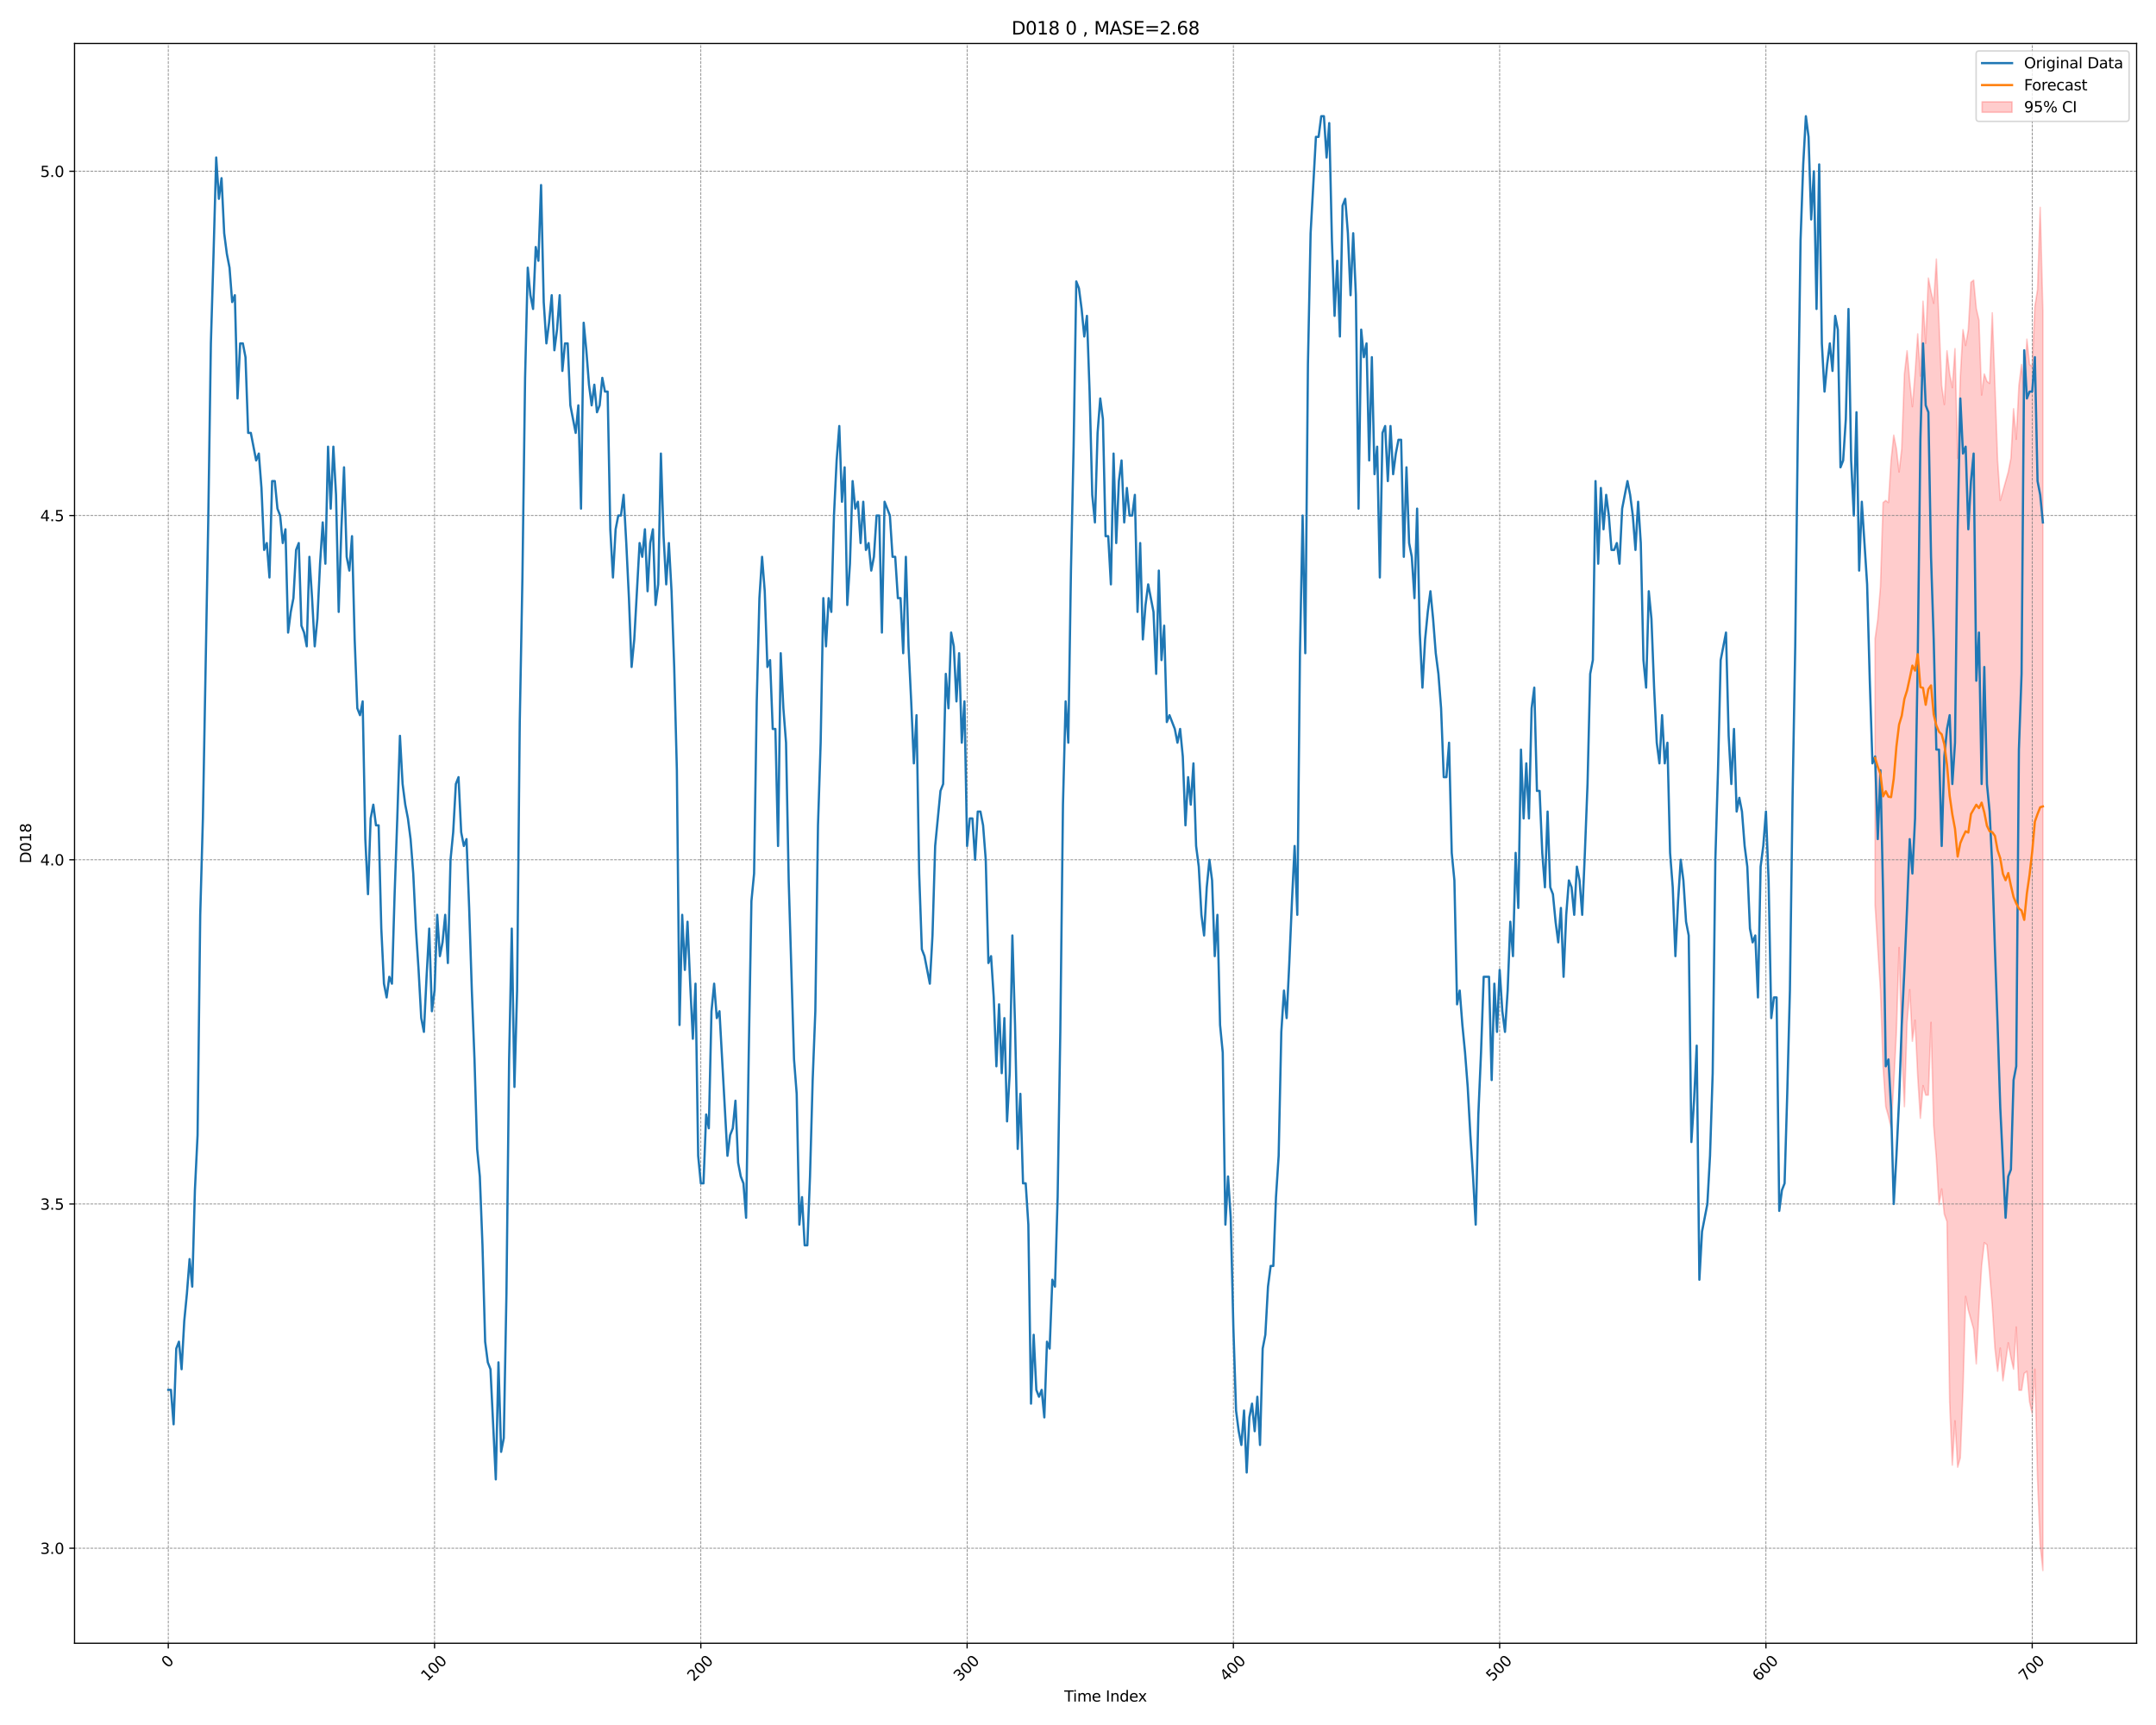 <?xml version="1.0" encoding="utf-8" standalone="no"?>
<!DOCTYPE svg PUBLIC "-//W3C//DTD SVG 1.1//EN"
  "http://www.w3.org/Graphics/SVG/1.1/DTD/svg11.dtd">
<svg xmlns:xlink="http://www.w3.org/1999/xlink" width="1440pt" height="1152pt" viewBox="0 0 1440 1152" xmlns="http://www.w3.org/2000/svg" version="1.1">
 <defs>
  <style type="text/css">*{stroke-linejoin: round; stroke-linecap: butt}</style>
 </defs>
 <g id="figure_1">
  <g id="patch_1">
   <path d="M 0 1152 
L 1440 1152 
L 1440 0 
L 0 0 
z
" style="fill: #ffffff"/>
  </g>
  <g id="axes_1">
   <g id="patch_2">
    <path d="M 49.79 1097.404 
L 1427.04 1097.404 
L 1427.04 29.04 
L 49.79 29.04 
z
" style="fill: #ffffff"/>
   </g>
   <g id="PolyCollection_1">
    <defs>
     <path id="m22bb0bc53f" d="M 1252.394 -725.536 
L 1252.394 -547.412 
L 1254.172 -519.25 
L 1255.951 -491.088 
L 1257.729 -439.693 
L 1259.508 -412.939 
L 1261.286 -406.602 
L 1263.065 -398.858 
L 1264.843 -428.428 
L 1266.622 -462.926 
L 1268.4 -519.25 
L 1270.179 -453.774 
L 1271.957 -412.939 
L 1273.736 -469.263 
L 1275.514 -491.088 
L 1277.293 -456.59 
L 1279.071 -470.671 
L 1280.849 -433.356 
L 1282.628 -405.194 
L 1284.406 -427.02 
L 1286.185 -420.683 
L 1287.963 -420.683 
L 1289.742 -469.263 
L 1291.52 -400.266 
L 1293.299 -378.441 
L 1295.077 -347.462 
L 1296.856 -358.023 
L 1298.634 -341.126 
L 1300.413 -336.198 
L 1302.191 -215.805 
L 1303.97 -173.562 
L 1305.748 -203.132 
L 1307.527 -172.154 
L 1309.305 -178.491 
L 1311.084 -223.55 
L 1312.862 -286.21 
L 1314.64 -277.058 
L 1316.419 -270.721 
L 1318.197 -264.385 
L 1319.976 -241.151 
L 1321.754 -277.058 
L 1323.533 -306.628 
L 1325.311 -322.117 
L 1327.09 -320.709 
L 1328.868 -301.699 
L 1330.647 -279.874 
L 1332.425 -251.712 
L 1334.204 -236.223 
L 1335.982 -251.712 
L 1337.761 -229.886 
L 1339.539 -242.559 
L 1341.318 -255.232 
L 1343.096 -245.375 
L 1344.875 -237.631 
L 1346.653 -265.793 
L 1348.431 -223.55 
L 1350.21 -223.55 
L 1351.988 -234.815 
L 1353.767 -236.223 
L 1355.545 -215.805 
L 1357.324 -208.061 
L 1359.102 -237.631 
L 1360.881 -164.41 
L 1362.659 -120.759 
L 1364.438 -103.158 
L 1364.438 -944.495 
L 1364.438 -944.495 
L 1362.659 -1013.492 
L 1360.881 -958.576 
L 1359.102 -947.312 
L 1357.324 -907.181 
L 1355.545 -908.589 
L 1353.767 -925.486 
L 1351.988 -888.172 
L 1350.21 -908.589 
L 1348.431 -894.508 
L 1346.653 -858.602 
L 1344.875 -879.019 
L 1343.096 -845.929 
L 1341.318 -836.776 
L 1339.539 -830.44 
L 1337.761 -824.103 
L 1335.982 -817.767 
L 1334.204 -844.521 
L 1332.425 -894.508 
L 1330.647 -943.087 
L 1328.868 -895.916 
L 1327.09 -897.324 
L 1325.311 -902.253 
L 1323.533 -888.172 
L 1321.754 -938.159 
L 1319.976 -945.904 
L 1318.197 -964.913 
L 1316.419 -963.505 
L 1314.64 -931.823 
L 1312.862 -921.262 
L 1311.084 -931.823 
L 1309.305 -900.14 
L 1307.527 -845.929 
L 1305.748 -919.15 
L 1303.97 -893.1 
L 1302.191 -902.253 
L 1300.413 -917.742 
L 1298.634 -881.835 
L 1296.856 -894.508 
L 1295.077 -936.751 
L 1293.299 -978.994 
L 1291.52 -949.424 
L 1289.742 -957.168 
L 1287.963 -966.321 
L 1286.185 -922.67 
L 1284.406 -950.832 
L 1282.628 -900.845 
L 1280.849 -929.006 
L 1279.071 -902.253 
L 1277.293 -880.427 
L 1275.514 -897.324 
L 1273.736 -917.742 
L 1271.957 -902.253 
L 1270.179 -852.265 
L 1268.4 -836.776 
L 1266.622 -852.265 
L 1264.843 -861.418 
L 1263.065 -844.521 
L 1261.286 -816.359 
L 1259.508 -817.767 
L 1257.729 -816.359 
L 1255.951 -760.035 
L 1254.172 -738.209 
L 1252.394 -725.536 
z
" style="stroke: #ff0000; stroke-opacity: 0.2"/>
    </defs>
    <g clip-path="url(#pcfd1dddf69)">
     <use xlink:href="#m22bb0bc53f" x="0" y="1152" style="fill: #ff0000; fill-opacity: 0.2; stroke: #ff0000; stroke-opacity: 0.2"/>
    </g>
   </g>
   <g id="matplotlib.axis_1">
    <g id="xtick_1">
     <g id="line2d_1">
      <path d="M 112.392 1097.404 
L 112.392 29.04 
" clip-path="url(#pcfd1dddf69)" style="fill: none; stroke-dasharray: 1.85,0.8; stroke-dashoffset: 0; stroke: #808080; stroke-width: 0.5"/>
     </g>
     <g id="line2d_2">
      <defs>
       <path id="m014080727a" d="M 0 0 
L 0 3.5 
" style="stroke: #000000; stroke-width: 0.8"/>
      </defs>
      <g>
       <use xlink:href="#m014080727a" x="112.392" y="1097.404" style="stroke: #000000; stroke-width: 0.8"/>
      </g>
     </g>
     <g id="text_1">
      <!-- 0 -->
      <g transform="translate(112.094 1114.276) rotate(-45) scale(0.1 -0.1)">
       <defs>
        <path id="DejaVuSans-30" d="M 2034 4250 
Q 1547 4250 1301 3770 
Q 1056 3291 1056 2328 
Q 1056 1369 1301 889 
Q 1547 409 2034 409 
Q 2525 409 2770 889 
Q 3016 1369 3016 2328 
Q 3016 3291 2770 3770 
Q 2525 4250 2034 4250 
z
M 2034 4750 
Q 2819 4750 3233 4129 
Q 3647 3509 3647 2328 
Q 3647 1150 3233 529 
Q 2819 -91 2034 -91 
Q 1250 -91 836 529 
Q 422 1150 422 2328 
Q 422 3509 836 4129 
Q 1250 4750 2034 4750 
z
" transform="scale(0.016)"/>
       </defs>
       <use xlink:href="#DejaVuSans-30"/>
      </g>
     </g>
    </g>
    <g id="xtick_2">
     <g id="line2d_3">
      <path d="M 290.24 1097.404 
L 290.24 29.04 
" clip-path="url(#pcfd1dddf69)" style="fill: none; stroke-dasharray: 1.85,0.8; stroke-dashoffset: 0; stroke: #808080; stroke-width: 0.5"/>
     </g>
     <g id="line2d_4">
      <g>
       <use xlink:href="#m014080727a" x="290.24" y="1097.404" style="stroke: #000000; stroke-width: 0.8"/>
      </g>
     </g>
     <g id="text_2">
      <!-- 100 -->
      <g transform="translate(285.442 1123.274) rotate(-45) scale(0.1 -0.1)">
       <defs>
        <path id="DejaVuSans-31" d="M 794 531 
L 1825 531 
L 1825 4091 
L 703 3866 
L 703 4441 
L 1819 4666 
L 2450 4666 
L 2450 531 
L 3481 531 
L 3481 0 
L 794 0 
L 794 531 
z
" transform="scale(0.016)"/>
       </defs>
       <use xlink:href="#DejaVuSans-31"/>
       <use xlink:href="#DejaVuSans-30" x="63.623"/>
       <use xlink:href="#DejaVuSans-30" x="127.246"/>
      </g>
     </g>
    </g>
    <g id="xtick_3">
     <g id="line2d_5">
      <path d="M 468.087 1097.404 
L 468.087 29.04 
" clip-path="url(#pcfd1dddf69)" style="fill: none; stroke-dasharray: 1.85,0.8; stroke-dashoffset: 0; stroke: #808080; stroke-width: 0.5"/>
     </g>
     <g id="line2d_6">
      <g>
       <use xlink:href="#m014080727a" x="468.087" y="1097.404" style="stroke: #000000; stroke-width: 0.8"/>
      </g>
     </g>
     <g id="text_3">
      <!-- 200 -->
      <g transform="translate(463.29 1123.274) rotate(-45) scale(0.1 -0.1)">
       <defs>
        <path id="DejaVuSans-32" d="M 1228 531 
L 3431 531 
L 3431 0 
L 469 0 
L 469 531 
Q 828 903 1448 1529 
Q 2069 2156 2228 2338 
Q 2531 2678 2651 2914 
Q 2772 3150 2772 3378 
Q 2772 3750 2511 3984 
Q 2250 4219 1831 4219 
Q 1534 4219 1204 4116 
Q 875 4013 500 3803 
L 500 4441 
Q 881 4594 1212 4672 
Q 1544 4750 1819 4750 
Q 2544 4750 2975 4387 
Q 3406 4025 3406 3419 
Q 3406 3131 3298 2873 
Q 3191 2616 2906 2266 
Q 2828 2175 2409 1742 
Q 1991 1309 1228 531 
z
" transform="scale(0.016)"/>
       </defs>
       <use xlink:href="#DejaVuSans-32"/>
       <use xlink:href="#DejaVuSans-30" x="63.623"/>
       <use xlink:href="#DejaVuSans-30" x="127.246"/>
      </g>
     </g>
    </g>
    <g id="xtick_4">
     <g id="line2d_7">
      <path d="M 645.934 1097.404 
L 645.934 29.04 
" clip-path="url(#pcfd1dddf69)" style="fill: none; stroke-dasharray: 1.85,0.8; stroke-dashoffset: 0; stroke: #808080; stroke-width: 0.5"/>
     </g>
     <g id="line2d_8">
      <g>
       <use xlink:href="#m014080727a" x="645.934" y="1097.404" style="stroke: #000000; stroke-width: 0.8"/>
      </g>
     </g>
     <g id="text_4">
      <!-- 300 -->
      <g transform="translate(641.137 1123.274) rotate(-45) scale(0.1 -0.1)">
       <defs>
        <path id="DejaVuSans-33" d="M 2597 2516 
Q 3050 2419 3304 2112 
Q 3559 1806 3559 1356 
Q 3559 666 3084 287 
Q 2609 -91 1734 -91 
Q 1441 -91 1130 -33 
Q 819 25 488 141 
L 488 750 
Q 750 597 1062 519 
Q 1375 441 1716 441 
Q 2309 441 2620 675 
Q 2931 909 2931 1356 
Q 2931 1769 2642 2001 
Q 2353 2234 1838 2234 
L 1294 2234 
L 1294 2753 
L 1863 2753 
Q 2328 2753 2575 2939 
Q 2822 3125 2822 3475 
Q 2822 3834 2567 4026 
Q 2313 4219 1838 4219 
Q 1578 4219 1281 4162 
Q 984 4106 628 3988 
L 628 4550 
Q 988 4650 1302 4700 
Q 1616 4750 1894 4750 
Q 2613 4750 3031 4423 
Q 3450 4097 3450 3541 
Q 3450 3153 3228 2886 
Q 3006 2619 2597 2516 
z
" transform="scale(0.016)"/>
       </defs>
       <use xlink:href="#DejaVuSans-33"/>
       <use xlink:href="#DejaVuSans-30" x="63.623"/>
       <use xlink:href="#DejaVuSans-30" x="127.246"/>
      </g>
     </g>
    </g>
    <g id="xtick_5">
     <g id="line2d_9">
      <path d="M 823.782 1097.404 
L 823.782 29.04 
" clip-path="url(#pcfd1dddf69)" style="fill: none; stroke-dasharray: 1.85,0.8; stroke-dashoffset: 0; stroke: #808080; stroke-width: 0.5"/>
     </g>
     <g id="line2d_10">
      <g>
       <use xlink:href="#m014080727a" x="823.782" y="1097.404" style="stroke: #000000; stroke-width: 0.8"/>
      </g>
     </g>
     <g id="text_5">
      <!-- 400 -->
      <g transform="translate(818.984 1123.274) rotate(-45) scale(0.1 -0.1)">
       <defs>
        <path id="DejaVuSans-34" d="M 2419 4116 
L 825 1625 
L 2419 1625 
L 2419 4116 
z
M 2253 4666 
L 3047 4666 
L 3047 1625 
L 3713 1625 
L 3713 1100 
L 3047 1100 
L 3047 0 
L 2419 0 
L 2419 1100 
L 313 1100 
L 313 1709 
L 2253 4666 
z
" transform="scale(0.016)"/>
       </defs>
       <use xlink:href="#DejaVuSans-34"/>
       <use xlink:href="#DejaVuSans-30" x="63.623"/>
       <use xlink:href="#DejaVuSans-30" x="127.246"/>
      </g>
     </g>
    </g>
    <g id="xtick_6">
     <g id="line2d_11">
      <path d="M 1001.629 1097.404 
L 1001.629 29.04 
" clip-path="url(#pcfd1dddf69)" style="fill: none; stroke-dasharray: 1.85,0.8; stroke-dashoffset: 0; stroke: #808080; stroke-width: 0.5"/>
     </g>
     <g id="line2d_12">
      <g>
       <use xlink:href="#m014080727a" x="1001.629" y="1097.404" style="stroke: #000000; stroke-width: 0.8"/>
      </g>
     </g>
     <g id="text_6">
      <!-- 500 -->
      <g transform="translate(996.832 1123.274) rotate(-45) scale(0.1 -0.1)">
       <defs>
        <path id="DejaVuSans-35" d="M 691 4666 
L 3169 4666 
L 3169 4134 
L 1269 4134 
L 1269 2991 
Q 1406 3038 1543 3061 
Q 1681 3084 1819 3084 
Q 2600 3084 3056 2656 
Q 3513 2228 3513 1497 
Q 3513 744 3044 326 
Q 2575 -91 1722 -91 
Q 1428 -91 1123 -41 
Q 819 9 494 109 
L 494 744 
Q 775 591 1075 516 
Q 1375 441 1709 441 
Q 2250 441 2565 725 
Q 2881 1009 2881 1497 
Q 2881 1984 2565 2268 
Q 2250 2553 1709 2553 
Q 1456 2553 1204 2497 
Q 953 2441 691 2322 
L 691 4666 
z
" transform="scale(0.016)"/>
       </defs>
       <use xlink:href="#DejaVuSans-35"/>
       <use xlink:href="#DejaVuSans-30" x="63.623"/>
       <use xlink:href="#DejaVuSans-30" x="127.246"/>
      </g>
     </g>
    </g>
    <g id="xtick_7">
     <g id="line2d_13">
      <path d="M 1179.476 1097.404 
L 1179.476 29.04 
" clip-path="url(#pcfd1dddf69)" style="fill: none; stroke-dasharray: 1.85,0.8; stroke-dashoffset: 0; stroke: #808080; stroke-width: 0.5"/>
     </g>
     <g id="line2d_14">
      <g>
       <use xlink:href="#m014080727a" x="1179.476" y="1097.404" style="stroke: #000000; stroke-width: 0.8"/>
      </g>
     </g>
     <g id="text_7">
      <!-- 600 -->
      <g transform="translate(1174.679 1123.274) rotate(-45) scale(0.1 -0.1)">
       <defs>
        <path id="DejaVuSans-36" d="M 2113 2584 
Q 1688 2584 1439 2293 
Q 1191 2003 1191 1497 
Q 1191 994 1439 701 
Q 1688 409 2113 409 
Q 2538 409 2786 701 
Q 3034 994 3034 1497 
Q 3034 2003 2786 2293 
Q 2538 2584 2113 2584 
z
M 3366 4563 
L 3366 3988 
Q 3128 4100 2886 4159 
Q 2644 4219 2406 4219 
Q 1781 4219 1451 3797 
Q 1122 3375 1075 2522 
Q 1259 2794 1537 2939 
Q 1816 3084 2150 3084 
Q 2853 3084 3261 2657 
Q 3669 2231 3669 1497 
Q 3669 778 3244 343 
Q 2819 -91 2113 -91 
Q 1303 -91 875 529 
Q 447 1150 447 2328 
Q 447 3434 972 4092 
Q 1497 4750 2381 4750 
Q 2619 4750 2861 4703 
Q 3103 4656 3366 4563 
z
" transform="scale(0.016)"/>
       </defs>
       <use xlink:href="#DejaVuSans-36"/>
       <use xlink:href="#DejaVuSans-30" x="63.623"/>
       <use xlink:href="#DejaVuSans-30" x="127.246"/>
      </g>
     </g>
    </g>
    <g id="xtick_8">
     <g id="line2d_15">
      <path d="M 1357.324 1097.404 
L 1357.324 29.04 
" clip-path="url(#pcfd1dddf69)" style="fill: none; stroke-dasharray: 1.85,0.8; stroke-dashoffset: 0; stroke: #808080; stroke-width: 0.5"/>
     </g>
     <g id="line2d_16">
      <g>
       <use xlink:href="#m014080727a" x="1357.324" y="1097.404" style="stroke: #000000; stroke-width: 0.8"/>
      </g>
     </g>
     <g id="text_8">
      <!-- 700 -->
      <g transform="translate(1352.527 1123.274) rotate(-45) scale(0.1 -0.1)">
       <defs>
        <path id="DejaVuSans-37" d="M 525 4666 
L 3525 4666 
L 3525 4397 
L 1831 0 
L 1172 0 
L 2766 4134 
L 525 4134 
L 525 4666 
z
" transform="scale(0.016)"/>
       </defs>
       <use xlink:href="#DejaVuSans-37"/>
       <use xlink:href="#DejaVuSans-30" x="63.623"/>
       <use xlink:href="#DejaVuSans-30" x="127.246"/>
      </g>
     </g>
    </g>
    <g id="text_9">
     <!-- Time Index -->
     <g transform="translate(710.826 1136.343) scale(0.1 -0.1)">
      <defs>
       <path id="DejaVuSans-54" d="M -19 4666 
L 3928 4666 
L 3928 4134 
L 2272 4134 
L 2272 0 
L 1638 0 
L 1638 4134 
L -19 4134 
L -19 4666 
z
" transform="scale(0.016)"/>
       <path id="DejaVuSans-69" d="M 603 3500 
L 1178 3500 
L 1178 0 
L 603 0 
L 603 3500 
z
M 603 4863 
L 1178 4863 
L 1178 4134 
L 603 4134 
L 603 4863 
z
" transform="scale(0.016)"/>
       <path id="DejaVuSans-6d" d="M 3328 2828 
Q 3544 3216 3844 3400 
Q 4144 3584 4550 3584 
Q 5097 3584 5394 3201 
Q 5691 2819 5691 2113 
L 5691 0 
L 5113 0 
L 5113 2094 
Q 5113 2597 4934 2840 
Q 4756 3084 4391 3084 
Q 3944 3084 3684 2787 
Q 3425 2491 3425 1978 
L 3425 0 
L 2847 0 
L 2847 2094 
Q 2847 2600 2669 2842 
Q 2491 3084 2119 3084 
Q 1678 3084 1418 2786 
Q 1159 2488 1159 1978 
L 1159 0 
L 581 0 
L 581 3500 
L 1159 3500 
L 1159 2956 
Q 1356 3278 1631 3431 
Q 1906 3584 2284 3584 
Q 2666 3584 2933 3390 
Q 3200 3197 3328 2828 
z
" transform="scale(0.016)"/>
       <path id="DejaVuSans-65" d="M 3597 1894 
L 3597 1613 
L 953 1613 
Q 991 1019 1311 708 
Q 1631 397 2203 397 
Q 2534 397 2845 478 
Q 3156 559 3463 722 
L 3463 178 
Q 3153 47 2828 -22 
Q 2503 -91 2169 -91 
Q 1331 -91 842 396 
Q 353 884 353 1716 
Q 353 2575 817 3079 
Q 1281 3584 2069 3584 
Q 2775 3584 3186 3129 
Q 3597 2675 3597 1894 
z
M 3022 2063 
Q 3016 2534 2758 2815 
Q 2500 3097 2075 3097 
Q 1594 3097 1305 2825 
Q 1016 2553 972 2059 
L 3022 2063 
z
" transform="scale(0.016)"/>
       <path id="DejaVuSans-20" transform="scale(0.016)"/>
       <path id="DejaVuSans-49" d="M 628 4666 
L 1259 4666 
L 1259 0 
L 628 0 
L 628 4666 
z
" transform="scale(0.016)"/>
       <path id="DejaVuSans-6e" d="M 3513 2113 
L 3513 0 
L 2938 0 
L 2938 2094 
Q 2938 2591 2744 2837 
Q 2550 3084 2163 3084 
Q 1697 3084 1428 2787 
Q 1159 2491 1159 1978 
L 1159 0 
L 581 0 
L 581 3500 
L 1159 3500 
L 1159 2956 
Q 1366 3272 1645 3428 
Q 1925 3584 2291 3584 
Q 2894 3584 3203 3211 
Q 3513 2838 3513 2113 
z
" transform="scale(0.016)"/>
       <path id="DejaVuSans-64" d="M 2906 2969 
L 2906 4863 
L 3481 4863 
L 3481 0 
L 2906 0 
L 2906 525 
Q 2725 213 2448 61 
Q 2172 -91 1784 -91 
Q 1150 -91 751 415 
Q 353 922 353 1747 
Q 353 2572 751 3078 
Q 1150 3584 1784 3584 
Q 2172 3584 2448 3432 
Q 2725 3281 2906 2969 
z
M 947 1747 
Q 947 1113 1208 752 
Q 1469 391 1925 391 
Q 2381 391 2643 752 
Q 2906 1113 2906 1747 
Q 2906 2381 2643 2742 
Q 2381 3103 1925 3103 
Q 1469 3103 1208 2742 
Q 947 2381 947 1747 
z
" transform="scale(0.016)"/>
       <path id="DejaVuSans-78" d="M 3513 3500 
L 2247 1797 
L 3578 0 
L 2900 0 
L 1881 1375 
L 863 0 
L 184 0 
L 1544 1831 
L 300 3500 
L 978 3500 
L 1906 2253 
L 2834 3500 
L 3513 3500 
z
" transform="scale(0.016)"/>
      </defs>
      <use xlink:href="#DejaVuSans-54"/>
      <use xlink:href="#DejaVuSans-69" x="57.959"/>
      <use xlink:href="#DejaVuSans-6d" x="85.742"/>
      <use xlink:href="#DejaVuSans-65" x="183.154"/>
      <use xlink:href="#DejaVuSans-20" x="244.678"/>
      <use xlink:href="#DejaVuSans-49" x="276.465"/>
      <use xlink:href="#DejaVuSans-6e" x="305.957"/>
      <use xlink:href="#DejaVuSans-64" x="369.336"/>
      <use xlink:href="#DejaVuSans-65" x="432.812"/>
      <use xlink:href="#DejaVuSans-78" x="492.586"/>
     </g>
    </g>
   </g>
   <g id="matplotlib.axis_2">
    <g id="ytick_1">
     <g id="line2d_17">
      <path d="M 49.79 1033.946 
L 1427.04 1033.946 
" clip-path="url(#pcfd1dddf69)" style="fill: none; stroke-dasharray: 1.85,0.8; stroke-dashoffset: 0; stroke: #808080; stroke-width: 0.5"/>
     </g>
     <g id="line2d_18">
      <defs>
       <path id="mc43865785f" d="M 0 0 
L -3.5 0 
" style="stroke: #000000; stroke-width: 0.8"/>
      </defs>
      <g>
       <use xlink:href="#mc43865785f" x="49.79" y="1033.946" style="stroke: #000000; stroke-width: 0.8"/>
      </g>
     </g>
     <g id="text_10">
      <!-- 3.0 -->
      <g transform="translate(26.887 1037.745) scale(0.1 -0.1)">
       <defs>
        <path id="DejaVuSans-2e" d="M 684 794 
L 1344 794 
L 1344 0 
L 684 0 
L 684 794 
z
" transform="scale(0.016)"/>
       </defs>
       <use xlink:href="#DejaVuSans-33"/>
       <use xlink:href="#DejaVuSans-2e" x="63.623"/>
       <use xlink:href="#DejaVuSans-30" x="95.41"/>
      </g>
     </g>
    </g>
    <g id="ytick_2">
     <g id="line2d_19">
      <path d="M 49.79 804.056 
L 1427.04 804.056 
" clip-path="url(#pcfd1dddf69)" style="fill: none; stroke-dasharray: 1.85,0.8; stroke-dashoffset: 0; stroke: #808080; stroke-width: 0.5"/>
     </g>
     <g id="line2d_20">
      <g>
       <use xlink:href="#mc43865785f" x="49.79" y="804.056" style="stroke: #000000; stroke-width: 0.8"/>
      </g>
     </g>
     <g id="text_11">
      <!-- 3.5 -->
      <g transform="translate(26.887 807.855) scale(0.1 -0.1)">
       <use xlink:href="#DejaVuSans-33"/>
       <use xlink:href="#DejaVuSans-2e" x="63.623"/>
       <use xlink:href="#DejaVuSans-35" x="95.41"/>
      </g>
     </g>
    </g>
    <g id="ytick_3">
     <g id="line2d_21">
      <path d="M 49.79 574.165 
L 1427.04 574.165 
" clip-path="url(#pcfd1dddf69)" style="fill: none; stroke-dasharray: 1.85,0.8; stroke-dashoffset: 0; stroke: #808080; stroke-width: 0.5"/>
     </g>
     <g id="line2d_22">
      <g>
       <use xlink:href="#mc43865785f" x="49.79" y="574.165" style="stroke: #000000; stroke-width: 0.8"/>
      </g>
     </g>
     <g id="text_12">
      <!-- 4.0 -->
      <g transform="translate(26.887 577.964) scale(0.1 -0.1)">
       <use xlink:href="#DejaVuSans-34"/>
       <use xlink:href="#DejaVuSans-2e" x="63.623"/>
       <use xlink:href="#DejaVuSans-30" x="95.41"/>
      </g>
     </g>
    </g>
    <g id="ytick_4">
     <g id="line2d_23">
      <path d="M 49.79 344.275 
L 1427.04 344.275 
" clip-path="url(#pcfd1dddf69)" style="fill: none; stroke-dasharray: 1.85,0.8; stroke-dashoffset: 0; stroke: #808080; stroke-width: 0.5"/>
     </g>
     <g id="line2d_24">
      <g>
       <use xlink:href="#mc43865785f" x="49.79" y="344.275" style="stroke: #000000; stroke-width: 0.8"/>
      </g>
     </g>
     <g id="text_13">
      <!-- 4.5 -->
      <g transform="translate(26.887 348.074) scale(0.1 -0.1)">
       <use xlink:href="#DejaVuSans-34"/>
       <use xlink:href="#DejaVuSans-2e" x="63.623"/>
       <use xlink:href="#DejaVuSans-35" x="95.41"/>
      </g>
     </g>
    </g>
    <g id="ytick_5">
     <g id="line2d_25">
      <path d="M 49.79 114.384 
L 1427.04 114.384 
" clip-path="url(#pcfd1dddf69)" style="fill: none; stroke-dasharray: 1.85,0.8; stroke-dashoffset: 0; stroke: #808080; stroke-width: 0.5"/>
     </g>
     <g id="line2d_26">
      <g>
       <use xlink:href="#mc43865785f" x="49.79" y="114.384" style="stroke: #000000; stroke-width: 0.8"/>
      </g>
     </g>
     <g id="text_14">
      <!-- 5.0 -->
      <g transform="translate(26.887 118.184) scale(0.1 -0.1)">
       <use xlink:href="#DejaVuSans-35"/>
       <use xlink:href="#DejaVuSans-2e" x="63.623"/>
       <use xlink:href="#DejaVuSans-30" x="95.41"/>
      </g>
     </g>
    </g>
    <g id="text_15">
     <!-- D018 -->
     <g transform="translate(20.807 576.616) rotate(-90) scale(0.1 -0.1)">
      <defs>
       <path id="DejaVuSans-44" d="M 1259 4147 
L 1259 519 
L 2022 519 
Q 2988 519 3436 956 
Q 3884 1394 3884 2338 
Q 3884 3275 3436 3711 
Q 2988 4147 2022 4147 
L 1259 4147 
z
M 628 4666 
L 1925 4666 
Q 3281 4666 3915 4102 
Q 4550 3538 4550 2338 
Q 4550 1131 3912 565 
Q 3275 0 1925 0 
L 628 0 
L 628 4666 
z
" transform="scale(0.016)"/>
       <path id="DejaVuSans-38" d="M 2034 2216 
Q 1584 2216 1326 1975 
Q 1069 1734 1069 1313 
Q 1069 891 1326 650 
Q 1584 409 2034 409 
Q 2484 409 2743 651 
Q 3003 894 3003 1313 
Q 3003 1734 2745 1975 
Q 2488 2216 2034 2216 
z
M 1403 2484 
Q 997 2584 770 2862 
Q 544 3141 544 3541 
Q 544 4100 942 4425 
Q 1341 4750 2034 4750 
Q 2731 4750 3128 4425 
Q 3525 4100 3525 3541 
Q 3525 3141 3298 2862 
Q 3072 2584 2669 2484 
Q 3125 2378 3379 2068 
Q 3634 1759 3634 1313 
Q 3634 634 3220 271 
Q 2806 -91 2034 -91 
Q 1263 -91 848 271 
Q 434 634 434 1313 
Q 434 1759 690 2068 
Q 947 2378 1403 2484 
z
M 1172 3481 
Q 1172 3119 1398 2916 
Q 1625 2713 2034 2713 
Q 2441 2713 2670 2916 
Q 2900 3119 2900 3481 
Q 2900 3844 2670 4047 
Q 2441 4250 2034 4250 
Q 1625 4250 1398 4047 
Q 1172 3844 1172 3481 
z
" transform="scale(0.016)"/>
      </defs>
      <use xlink:href="#DejaVuSans-44"/>
      <use xlink:href="#DejaVuSans-30" x="77.002"/>
      <use xlink:href="#DejaVuSans-31" x="140.625"/>
      <use xlink:href="#DejaVuSans-38" x="204.248"/>
     </g>
    </g>
   </g>
   <g id="line2d_27">
    <path d="M 112.392 928.196 
L 114.171 928.196 
L 115.949 951.185 
L 117.728 900.61 
L 119.506 896.012 
L 121.285 914.403 
L 123.063 882.218 
L 124.842 863.827 
L 126.62 840.838 
L 128.399 859.229 
L 130.177 794.86 
L 131.955 758.078 
L 133.734 610.948 
L 135.512 546.578 
L 139.069 348.873 
L 140.848 229.33 
L 142.626 169.558 
L 144.405 105.189 
L 146.183 132.776 
L 147.962 118.982 
L 149.74 155.765 
L 151.519 169.558 
L 153.297 178.754 
L 155.076 201.743 
L 156.854 197.145 
L 158.633 266.112 
L 160.411 229.33 
L 162.19 229.33 
L 163.968 238.525 
L 165.746 289.101 
L 167.525 289.101 
L 171.082 307.492 
L 172.86 302.895 
L 174.639 325.884 
L 176.417 367.264 
L 178.196 362.666 
L 179.974 385.655 
L 181.753 321.286 
L 183.531 321.286 
L 185.31 339.677 
L 187.088 344.275 
L 188.867 362.666 
L 190.645 353.47 
L 192.424 422.438 
L 194.202 408.644 
L 195.981 399.449 
L 197.759 367.264 
L 199.537 362.666 
L 201.316 417.84 
L 203.094 422.438 
L 204.873 431.633 
L 206.651 371.862 
L 208.43 399.449 
L 210.208 431.633 
L 211.987 413.242 
L 213.765 376.46 
L 215.544 348.873 
L 217.322 376.46 
L 219.101 298.297 
L 220.879 339.677 
L 222.658 298.297 
L 224.436 330.481 
L 226.215 408.644 
L 227.993 353.47 
L 229.772 312.09 
L 231.55 371.862 
L 233.328 381.057 
L 235.107 358.068 
L 236.885 427.035 
L 238.664 473.013 
L 240.442 477.611 
L 242.221 468.416 
L 243.999 560.372 
L 245.778 597.154 
L 247.556 546.578 
L 249.335 537.383 
L 251.113 551.176 
L 252.892 551.176 
L 254.67 620.143 
L 256.449 656.926 
L 258.227 666.121 
L 260.006 652.328 
L 261.784 656.926 
L 263.563 597.154 
L 265.341 546.578 
L 267.119 491.405 
L 268.898 523.589 
L 270.676 537.383 
L 272.455 546.578 
L 274.233 560.372 
L 276.012 583.361 
L 277.79 620.143 
L 279.569 647.73 
L 281.347 679.915 
L 283.126 689.11 
L 284.904 652.328 
L 286.683 620.143 
L 288.461 675.317 
L 290.24 661.524 
L 292.018 610.948 
L 293.797 638.535 
L 295.575 629.339 
L 297.354 610.948 
L 299.132 643.132 
L 300.91 574.165 
L 302.689 555.774 
L 304.467 523.589 
L 306.246 518.992 
L 308.024 555.774 
L 309.803 564.97 
L 311.581 560.372 
L 313.36 606.35 
L 315.138 661.524 
L 316.917 707.502 
L 318.695 767.273 
L 320.474 785.664 
L 322.252 831.642 
L 324.031 896.012 
L 325.809 909.805 
L 327.588 914.403 
L 331.145 987.968 
L 332.923 909.805 
L 334.701 969.577 
L 336.48 960.381 
L 338.258 863.827 
L 340.037 707.502 
L 341.815 620.143 
L 343.594 725.893 
L 345.372 661.524 
L 347.151 482.209 
L 348.929 385.655 
L 350.708 252.319 
L 352.486 178.754 
L 354.265 197.145 
L 356.043 206.341 
L 357.822 164.96 
L 359.6 174.156 
L 361.379 123.58 
L 363.157 201.743 
L 364.936 229.33 
L 366.714 215.536 
L 368.492 197.145 
L 370.271 233.927 
L 372.049 220.134 
L 373.828 197.145 
L 375.606 247.721 
L 377.385 229.33 
L 379.163 229.33 
L 380.942 270.71 
L 384.499 289.101 
L 386.277 270.71 
L 388.056 339.677 
L 389.834 215.536 
L 391.613 233.927 
L 393.391 256.917 
L 395.17 270.71 
L 396.948 256.917 
L 398.727 275.308 
L 400.505 270.71 
L 402.283 252.319 
L 404.062 261.514 
L 405.84 261.514 
L 407.619 353.47 
L 409.397 385.655 
L 411.176 353.47 
L 412.954 344.275 
L 414.733 344.275 
L 416.511 330.481 
L 418.29 362.666 
L 420.068 399.449 
L 421.847 445.427 
L 423.625 427.035 
L 427.182 362.666 
L 428.961 371.862 
L 430.739 353.47 
L 432.518 394.851 
L 434.296 362.666 
L 436.074 353.47 
L 437.853 404.046 
L 439.631 390.253 
L 441.41 302.895 
L 443.188 358.068 
L 444.967 390.253 
L 446.745 362.666 
L 448.524 394.851 
L 450.302 445.427 
L 452.081 514.394 
L 453.859 684.513 
L 455.638 610.948 
L 457.416 647.73 
L 459.195 615.546 
L 460.973 656.926 
L 462.752 693.708 
L 464.53 656.926 
L 466.309 771.871 
L 468.087 790.262 
L 469.865 790.262 
L 471.644 744.284 
L 473.422 753.48 
L 475.201 675.317 
L 476.979 656.926 
L 478.758 679.915 
L 480.536 675.317 
L 485.872 771.871 
L 487.65 758.078 
L 489.429 753.48 
L 491.207 735.089 
L 492.986 776.469 
L 494.764 785.664 
L 496.543 790.262 
L 498.321 813.251 
L 500.1 702.904 
L 501.878 601.752 
L 503.656 583.361 
L 505.435 468.416 
L 507.213 399.449 
L 508.992 371.862 
L 510.77 394.851 
L 512.549 445.427 
L 514.327 440.829 
L 516.106 486.807 
L 517.884 486.807 
L 519.663 564.97 
L 521.441 436.231 
L 523.22 473.013 
L 524.998 496.003 
L 526.777 587.959 
L 530.334 707.502 
L 532.112 730.491 
L 533.891 817.849 
L 535.669 799.458 
L 537.447 831.642 
L 539.226 831.642 
L 541.004 785.664 
L 542.783 721.295 
L 544.561 675.317 
L 546.34 551.176 
L 548.118 496.003 
L 549.897 399.449 
L 551.675 431.633 
L 553.454 399.449 
L 555.232 408.644 
L 557.011 344.275 
L 558.789 307.492 
L 560.568 284.503 
L 562.346 335.079 
L 564.125 312.09 
L 565.903 404.046 
L 567.682 376.46 
L 569.46 321.286 
L 571.238 339.677 
L 573.017 335.079 
L 574.795 362.666 
L 576.574 335.079 
L 578.352 367.264 
L 580.131 362.666 
L 581.909 381.057 
L 583.688 371.862 
L 585.466 344.275 
L 587.245 344.275 
L 589.023 422.438 
L 590.802 335.079 
L 594.359 344.275 
L 596.137 371.862 
L 597.916 371.862 
L 599.694 399.449 
L 601.473 399.449 
L 603.251 436.231 
L 605.029 371.862 
L 606.808 431.633 
L 608.586 468.416 
L 610.365 509.796 
L 612.143 477.611 
L 613.922 583.361 
L 615.7 633.937 
L 617.479 638.535 
L 621.036 656.926 
L 622.814 624.741 
L 624.593 564.97 
L 628.15 528.187 
L 629.928 523.589 
L 631.707 450.024 
L 633.485 473.013 
L 635.264 422.438 
L 637.042 431.633 
L 638.82 468.416 
L 640.599 436.231 
L 642.377 496.003 
L 644.156 468.416 
L 645.934 564.97 
L 647.713 546.578 
L 649.491 546.578 
L 651.27 574.165 
L 653.048 541.981 
L 654.827 541.981 
L 656.605 551.176 
L 658.384 574.165 
L 660.162 643.132 
L 661.941 638.535 
L 663.719 666.121 
L 665.498 712.099 
L 667.276 670.719 
L 669.055 716.697 
L 670.833 679.915 
L 672.611 748.882 
L 674.39 716.697 
L 676.168 624.741 
L 677.947 684.513 
L 679.725 767.273 
L 681.504 730.491 
L 683.282 790.262 
L 685.061 790.262 
L 686.839 817.849 
L 688.618 937.392 
L 690.396 891.414 
L 692.175 928.196 
L 693.953 932.794 
L 695.732 928.196 
L 697.51 946.588 
L 699.289 896.012 
L 701.067 900.61 
L 702.846 854.632 
L 704.624 859.229 
L 706.402 799.458 
L 708.181 689.11 
L 709.959 537.383 
L 711.738 468.416 
L 713.516 496.003 
L 715.295 381.057 
L 717.073 298.297 
L 718.852 187.949 
L 720.63 192.547 
L 722.409 206.341 
L 724.187 224.732 
L 725.966 210.938 
L 727.744 261.514 
L 729.523 330.481 
L 731.301 348.873 
L 733.08 289.101 
L 734.858 266.112 
L 736.637 279.906 
L 738.415 358.068 
L 740.193 358.068 
L 741.972 390.253 
L 743.75 302.895 
L 745.529 362.666 
L 747.307 321.286 
L 749.086 307.492 
L 750.864 348.873 
L 752.643 325.884 
L 754.421 344.275 
L 756.2 344.275 
L 757.978 330.481 
L 759.757 408.644 
L 761.535 362.666 
L 763.314 427.035 
L 765.092 404.046 
L 766.871 390.253 
L 770.428 408.644 
L 772.206 450.024 
L 773.984 381.057 
L 775.763 440.829 
L 777.541 417.84 
L 779.32 482.209 
L 781.098 477.611 
L 784.655 486.807 
L 786.434 496.003 
L 788.212 486.807 
L 789.991 505.198 
L 791.769 551.176 
L 793.548 518.992 
L 795.326 537.383 
L 797.105 509.796 
L 798.883 564.97 
L 800.662 578.763 
L 802.44 610.948 
L 804.219 624.741 
L 805.997 592.556 
L 807.775 574.165 
L 809.554 587.959 
L 811.332 638.535 
L 813.111 610.948 
L 814.889 684.513 
L 816.668 702.904 
L 818.446 817.849 
L 820.225 785.664 
L 822.003 813.251 
L 823.782 886.816 
L 825.56 941.99 
L 827.339 955.783 
L 829.117 964.979 
L 830.896 941.99 
L 832.674 983.37 
L 834.453 946.588 
L 836.231 937.392 
L 838.01 955.783 
L 839.788 932.794 
L 841.566 964.979 
L 843.345 900.61 
L 845.123 891.414 
L 846.902 859.229 
L 848.68 845.436 
L 850.459 845.436 
L 852.237 799.458 
L 854.016 771.871 
L 855.794 689.11 
L 857.573 661.524 
L 859.351 679.915 
L 861.13 643.132 
L 862.908 601.752 
L 864.687 564.97 
L 866.465 610.948 
L 868.244 436.231 
L 870.022 344.275 
L 871.801 436.231 
L 873.579 243.123 
L 875.357 155.765 
L 878.914 91.395 
L 880.693 91.395 
L 882.471 77.602 
L 884.25 77.602 
L 886.028 105.189 
L 887.807 82.2 
L 889.585 160.363 
L 891.364 210.938 
L 893.142 174.156 
L 894.921 224.732 
L 896.699 137.374 
L 898.478 132.776 
L 900.256 155.765 
L 902.035 197.145 
L 903.813 155.765 
L 905.592 197.145 
L 907.37 339.677 
L 909.148 220.134 
L 910.927 238.525 
L 912.705 229.33 
L 914.484 307.492 
L 916.262 238.525 
L 918.041 316.688 
L 919.819 298.297 
L 921.598 385.655 
L 923.376 289.101 
L 925.155 284.503 
L 926.933 321.286 
L 928.712 284.503 
L 930.49 316.688 
L 932.269 302.895 
L 934.047 293.699 
L 935.826 293.699 
L 937.604 371.862 
L 939.383 312.09 
L 941.161 362.666 
L 942.939 371.862 
L 944.718 399.449 
L 946.496 339.677 
L 948.275 422.438 
L 950.053 459.22 
L 951.832 427.035 
L 953.61 408.644 
L 955.389 394.851 
L 957.167 413.242 
L 958.946 436.231 
L 960.724 450.024 
L 962.503 473.013 
L 964.281 518.992 
L 966.06 518.992 
L 967.838 496.003 
L 969.617 569.567 
L 971.395 587.959 
L 973.174 670.719 
L 974.952 661.524 
L 976.73 684.513 
L 978.509 702.904 
L 980.287 725.893 
L 982.066 758.078 
L 983.844 785.664 
L 985.623 817.849 
L 987.401 744.284 
L 989.18 702.904 
L 990.958 652.328 
L 994.515 652.328 
L 996.294 721.295 
L 998.072 656.926 
L 999.851 689.11 
L 1001.629 647.73 
L 1003.408 675.317 
L 1005.186 689.11 
L 1006.965 661.524 
L 1008.743 615.546 
L 1010.521 638.535 
L 1012.3 569.567 
L 1014.078 606.35 
L 1015.857 500.6 
L 1017.635 546.578 
L 1019.414 509.796 
L 1021.192 546.578 
L 1022.971 473.013 
L 1024.749 459.22 
L 1026.528 528.187 
L 1028.306 528.187 
L 1030.085 569.567 
L 1031.863 592.556 
L 1033.642 541.981 
L 1035.42 592.556 
L 1037.199 597.154 
L 1038.977 615.546 
L 1040.756 629.339 
L 1042.534 606.35 
L 1044.312 652.328 
L 1046.091 610.948 
L 1047.869 587.959 
L 1049.648 592.556 
L 1051.426 610.948 
L 1053.205 578.763 
L 1054.983 587.959 
L 1056.762 610.948 
L 1058.54 569.567 
L 1060.319 523.589 
L 1062.097 450.024 
L 1063.876 440.829 
L 1065.654 321.286 
L 1067.433 376.46 
L 1069.211 325.884 
L 1070.99 353.47 
L 1072.768 330.481 
L 1074.547 344.275 
L 1076.325 367.264 
L 1078.103 367.264 
L 1079.882 362.666 
L 1081.66 376.46 
L 1083.439 339.677 
L 1086.996 321.286 
L 1088.774 330.481 
L 1090.553 344.275 
L 1092.331 367.264 
L 1094.11 335.079 
L 1095.888 362.666 
L 1097.667 440.829 
L 1099.445 459.22 
L 1101.224 394.851 
L 1103.002 413.242 
L 1104.781 459.22 
L 1106.559 496.003 
L 1108.338 509.796 
L 1110.116 477.611 
L 1111.894 509.796 
L 1113.673 496.003 
L 1115.451 569.567 
L 1117.23 592.556 
L 1119.008 638.535 
L 1120.787 601.752 
L 1122.565 574.165 
L 1124.344 587.959 
L 1126.122 615.546 
L 1127.901 624.741 
L 1129.679 762.675 
L 1131.458 735.089 
L 1133.236 698.306 
L 1135.015 854.632 
L 1136.793 822.447 
L 1140.35 804.056 
L 1142.129 771.871 
L 1143.907 716.697 
L 1145.685 574.165 
L 1147.464 514.394 
L 1149.242 440.829 
L 1152.799 422.438 
L 1154.578 491.405 
L 1156.356 523.589 
L 1158.135 486.807 
L 1159.913 541.981 
L 1161.692 532.785 
L 1163.47 541.981 
L 1165.249 564.97 
L 1167.027 578.763 
L 1168.806 620.143 
L 1170.584 629.339 
L 1172.363 624.741 
L 1174.141 666.121 
L 1175.92 578.763 
L 1177.698 564.97 
L 1179.476 541.981 
L 1181.255 587.959 
L 1183.033 679.915 
L 1184.812 666.121 
L 1186.59 666.121 
L 1188.369 808.653 
L 1190.147 794.86 
L 1191.926 790.262 
L 1193.704 730.491 
L 1195.483 661.524 
L 1197.261 532.785 
L 1199.04 431.633 
L 1200.818 284.503 
L 1202.597 160.363 
L 1204.375 109.787 
L 1206.154 77.602 
L 1207.932 91.395 
L 1209.711 146.569 
L 1211.489 114.384 
L 1213.267 206.341 
L 1215.046 109.787 
L 1216.824 229.33 
L 1218.603 261.514 
L 1220.381 243.123 
L 1222.16 229.33 
L 1223.938 247.721 
L 1225.717 210.938 
L 1227.495 220.134 
L 1229.274 312.09 
L 1231.052 307.492 
L 1232.831 279.906 
L 1234.609 206.341 
L 1236.388 307.492 
L 1238.166 344.275 
L 1239.945 275.308 
L 1241.723 381.057 
L 1243.502 335.079 
L 1247.058 390.253 
L 1248.837 454.622 
L 1250.615 509.796 
L 1252.394 505.198 
L 1254.172 560.372 
L 1255.951 514.394 
L 1257.729 597.154 
L 1259.508 712.099 
L 1261.286 707.502 
L 1263.065 739.686 
L 1264.843 804.056 
L 1266.622 771.871 
L 1268.4 735.089 
L 1270.179 684.513 
L 1271.957 647.73 
L 1273.736 606.35 
L 1275.514 560.372 
L 1277.293 583.361 
L 1279.071 546.578 
L 1280.849 440.829 
L 1282.628 293.699 
L 1284.406 229.33 
L 1286.185 270.71 
L 1287.963 275.308 
L 1289.742 371.862 
L 1291.52 427.035 
L 1293.299 500.6 
L 1295.077 500.6 
L 1296.856 564.97 
L 1298.634 505.198 
L 1300.413 486.807 
L 1302.191 477.611 
L 1303.97 523.589 
L 1305.748 496.003 
L 1307.527 353.47 
L 1309.305 266.112 
L 1311.084 302.895 
L 1312.862 298.297 
L 1314.64 353.47 
L 1316.419 321.286 
L 1318.197 302.895 
L 1319.976 454.622 
L 1321.754 422.438 
L 1323.533 523.589 
L 1325.311 445.427 
L 1327.09 523.589 
L 1328.868 541.981 
L 1330.647 578.763 
L 1332.425 633.937 
L 1334.204 684.513 
L 1335.982 739.686 
L 1339.539 813.251 
L 1341.318 785.664 
L 1343.096 781.067 
L 1344.875 721.295 
L 1346.653 712.099 
L 1348.431 500.6 
L 1350.21 450.024 
L 1351.988 233.927 
L 1353.767 266.112 
L 1355.545 261.514 
L 1357.324 261.514 
L 1359.102 238.525 
L 1360.881 321.286 
L 1362.659 330.481 
L 1364.438 348.873 
L 1364.438 348.873 
" clip-path="url(#pcfd1dddf69)" style="fill: none; stroke: #1f77b4; stroke-width: 1.5; stroke-linecap: square"/>
   </g>
   <g id="line2d_28">
    <path d="M 1252.394 506.162 
L 1254.172 512.076 
L 1255.951 516.864 
L 1257.729 531.789 
L 1259.508 528.41 
L 1261.286 532.071 
L 1263.065 532.353 
L 1264.843 519.961 
L 1266.622 498.558 
L 1268.4 483.914 
L 1270.179 478 
L 1271.957 466.735 
L 1273.736 461.103 
L 1275.514 452.936 
L 1277.293 444.487 
L 1279.071 447.866 
L 1280.849 436.884 
L 1282.628 458.85 
L 1284.406 459.413 
L 1286.185 470.678 
L 1287.963 460.258 
L 1289.742 457.723 
L 1291.52 477.155 
L 1293.299 484.477 
L 1295.077 488.701 
L 1296.856 490.391 
L 1298.634 497.15 
L 1300.413 510.668 
L 1302.191 531.508 
L 1303.97 543.899 
L 1305.748 553.474 
L 1307.527 572.061 
L 1309.305 563.049 
L 1311.084 558.825 
L 1312.862 555.164 
L 1314.64 556.008 
L 1316.419 543.617 
L 1318.197 540.519 
L 1319.976 537.421 
L 1321.754 539.675 
L 1323.533 536.013 
L 1325.311 542.491 
L 1327.09 551.503 
L 1328.868 555.164 
L 1330.647 555.727 
L 1332.425 558.261 
L 1334.204 567.836 
L 1335.982 573.187 
L 1337.761 583.607 
L 1339.539 587.831 
L 1341.318 583.044 
L 1343.096 591.492 
L 1344.875 599.096 
L 1346.653 603.321 
L 1348.431 606.7 
L 1350.21 608.108 
L 1351.988 614.304 
L 1353.767 596.561 
L 1355.545 584.17 
L 1357.324 568.681 
L 1359.102 548.686 
L 1360.881 543.617 
L 1362.659 539.111 
L 1364.438 538.548 
" clip-path="url(#pcfd1dddf69)" style="fill: none; stroke: #ff7f0e; stroke-width: 1.5; stroke-linecap: square"/>
   </g>
   <g id="patch_3">
    <path d="M 49.79 1097.404 
L 49.79 29.04 
" style="fill: none; stroke: #000000; stroke-width: 0.8; stroke-linejoin: miter; stroke-linecap: square"/>
   </g>
   <g id="patch_4">
    <path d="M 1427.04 1097.404 
L 1427.04 29.04 
" style="fill: none; stroke: #000000; stroke-width: 0.8; stroke-linejoin: miter; stroke-linecap: square"/>
   </g>
   <g id="patch_5">
    <path d="M 49.79 1097.404 
L 1427.04 1097.404 
" style="fill: none; stroke: #000000; stroke-width: 0.8; stroke-linejoin: miter; stroke-linecap: square"/>
   </g>
   <g id="patch_6">
    <path d="M 49.79 29.04 
L 1427.04 29.04 
" style="fill: none; stroke: #000000; stroke-width: 0.8; stroke-linejoin: miter; stroke-linecap: square"/>
   </g>
   <g id="text_16">
    <!-- D018 0 , MASE=2.68 -->
    <g transform="translate(675.629 23.04) scale(0.12 -0.12)">
     <defs>
      <path id="DejaVuSans-2c" d="M 750 794 
L 1409 794 
L 1409 256 
L 897 -744 
L 494 -744 
L 750 256 
L 750 794 
z
" transform="scale(0.016)"/>
      <path id="DejaVuSans-4d" d="M 628 4666 
L 1569 4666 
L 2759 1491 
L 3956 4666 
L 4897 4666 
L 4897 0 
L 4281 0 
L 4281 4097 
L 3078 897 
L 2444 897 
L 1241 4097 
L 1241 0 
L 628 0 
L 628 4666 
z
" transform="scale(0.016)"/>
      <path id="DejaVuSans-41" d="M 2188 4044 
L 1331 1722 
L 3047 1722 
L 2188 4044 
z
M 1831 4666 
L 2547 4666 
L 4325 0 
L 3669 0 
L 3244 1197 
L 1141 1197 
L 716 0 
L 50 0 
L 1831 4666 
z
" transform="scale(0.016)"/>
      <path id="DejaVuSans-53" d="M 3425 4513 
L 3425 3897 
Q 3066 4069 2747 4153 
Q 2428 4238 2131 4238 
Q 1616 4238 1336 4038 
Q 1056 3838 1056 3469 
Q 1056 3159 1242 3001 
Q 1428 2844 1947 2747 
L 2328 2669 
Q 3034 2534 3370 2195 
Q 3706 1856 3706 1288 
Q 3706 609 3251 259 
Q 2797 -91 1919 -91 
Q 1588 -91 1214 -16 
Q 841 59 441 206 
L 441 856 
Q 825 641 1194 531 
Q 1563 422 1919 422 
Q 2459 422 2753 634 
Q 3047 847 3047 1241 
Q 3047 1584 2836 1778 
Q 2625 1972 2144 2069 
L 1759 2144 
Q 1053 2284 737 2584 
Q 422 2884 422 3419 
Q 422 4038 858 4394 
Q 1294 4750 2059 4750 
Q 2388 4750 2728 4690 
Q 3069 4631 3425 4513 
z
" transform="scale(0.016)"/>
      <path id="DejaVuSans-45" d="M 628 4666 
L 3578 4666 
L 3578 4134 
L 1259 4134 
L 1259 2753 
L 3481 2753 
L 3481 2222 
L 1259 2222 
L 1259 531 
L 3634 531 
L 3634 0 
L 628 0 
L 628 4666 
z
" transform="scale(0.016)"/>
      <path id="DejaVuSans-3d" d="M 678 2906 
L 4684 2906 
L 4684 2381 
L 678 2381 
L 678 2906 
z
M 678 1631 
L 4684 1631 
L 4684 1100 
L 678 1100 
L 678 1631 
z
" transform="scale(0.016)"/>
     </defs>
     <use xlink:href="#DejaVuSans-44"/>
     <use xlink:href="#DejaVuSans-30" x="77.002"/>
     <use xlink:href="#DejaVuSans-31" x="140.625"/>
     <use xlink:href="#DejaVuSans-38" x="204.248"/>
     <use xlink:href="#DejaVuSans-20" x="267.871"/>
     <use xlink:href="#DejaVuSans-30" x="299.658"/>
     <use xlink:href="#DejaVuSans-20" x="363.281"/>
     <use xlink:href="#DejaVuSans-2c" x="395.068"/>
     <use xlink:href="#DejaVuSans-20" x="426.855"/>
     <use xlink:href="#DejaVuSans-4d" x="458.643"/>
     <use xlink:href="#DejaVuSans-41" x="544.922"/>
     <use xlink:href="#DejaVuSans-53" x="613.33"/>
     <use xlink:href="#DejaVuSans-45" x="676.807"/>
     <use xlink:href="#DejaVuSans-3d" x="739.99"/>
     <use xlink:href="#DejaVuSans-32" x="823.779"/>
     <use xlink:href="#DejaVuSans-2e" x="887.402"/>
     <use xlink:href="#DejaVuSans-36" x="919.189"/>
     <use xlink:href="#DejaVuSans-38" x="982.812"/>
    </g>
   </g>
   <g id="legend_1">
    <g id="patch_7">
     <path d="M 1321.854 81.074 
L 1420.04 81.074 
Q 1422.04 81.074 1422.04 79.074 
L 1422.04 36.04 
Q 1422.04 34.04 1420.04 34.04 
L 1321.854 34.04 
Q 1319.854 34.04 1319.854 36.04 
L 1319.854 79.074 
Q 1319.854 81.074 1321.854 81.074 
z
" style="fill: #ffffff; opacity: 0.8; stroke: #cccccc; stroke-linejoin: miter"/>
    </g>
    <g id="line2d_29">
     <path d="M 1323.854 42.138 
L 1333.854 42.138 
L 1343.854 42.138 
" style="fill: none; stroke: #1f77b4; stroke-width: 1.5; stroke-linecap: square"/>
    </g>
    <g id="text_17">
     <!-- Original Data -->
     <g transform="translate(1351.854 45.638) scale(0.1 -0.1)">
      <defs>
       <path id="DejaVuSans-4f" d="M 2522 4238 
Q 1834 4238 1429 3725 
Q 1025 3213 1025 2328 
Q 1025 1447 1429 934 
Q 1834 422 2522 422 
Q 3209 422 3611 934 
Q 4013 1447 4013 2328 
Q 4013 3213 3611 3725 
Q 3209 4238 2522 4238 
z
M 2522 4750 
Q 3503 4750 4090 4092 
Q 4678 3434 4678 2328 
Q 4678 1225 4090 567 
Q 3503 -91 2522 -91 
Q 1538 -91 948 565 
Q 359 1222 359 2328 
Q 359 3434 948 4092 
Q 1538 4750 2522 4750 
z
" transform="scale(0.016)"/>
       <path id="DejaVuSans-72" d="M 2631 2963 
Q 2534 3019 2420 3045 
Q 2306 3072 2169 3072 
Q 1681 3072 1420 2755 
Q 1159 2438 1159 1844 
L 1159 0 
L 581 0 
L 581 3500 
L 1159 3500 
L 1159 2956 
Q 1341 3275 1631 3429 
Q 1922 3584 2338 3584 
Q 2397 3584 2469 3576 
Q 2541 3569 2628 3553 
L 2631 2963 
z
" transform="scale(0.016)"/>
       <path id="DejaVuSans-67" d="M 2906 1791 
Q 2906 2416 2648 2759 
Q 2391 3103 1925 3103 
Q 1463 3103 1205 2759 
Q 947 2416 947 1791 
Q 947 1169 1205 825 
Q 1463 481 1925 481 
Q 2391 481 2648 825 
Q 2906 1169 2906 1791 
z
M 3481 434 
Q 3481 -459 3084 -895 
Q 2688 -1331 1869 -1331 
Q 1566 -1331 1297 -1286 
Q 1028 -1241 775 -1147 
L 775 -588 
Q 1028 -725 1275 -790 
Q 1522 -856 1778 -856 
Q 2344 -856 2625 -561 
Q 2906 -266 2906 331 
L 2906 616 
Q 2728 306 2450 153 
Q 2172 0 1784 0 
Q 1141 0 747 490 
Q 353 981 353 1791 
Q 353 2603 747 3093 
Q 1141 3584 1784 3584 
Q 2172 3584 2450 3431 
Q 2728 3278 2906 2969 
L 2906 3500 
L 3481 3500 
L 3481 434 
z
" transform="scale(0.016)"/>
       <path id="DejaVuSans-61" d="M 2194 1759 
Q 1497 1759 1228 1600 
Q 959 1441 959 1056 
Q 959 750 1161 570 
Q 1363 391 1709 391 
Q 2188 391 2477 730 
Q 2766 1069 2766 1631 
L 2766 1759 
L 2194 1759 
z
M 3341 1997 
L 3341 0 
L 2766 0 
L 2766 531 
Q 2569 213 2275 61 
Q 1981 -91 1556 -91 
Q 1019 -91 701 211 
Q 384 513 384 1019 
Q 384 1609 779 1909 
Q 1175 2209 1959 2209 
L 2766 2209 
L 2766 2266 
Q 2766 2663 2505 2880 
Q 2244 3097 1772 3097 
Q 1472 3097 1187 3025 
Q 903 2953 641 2809 
L 641 3341 
Q 956 3463 1253 3523 
Q 1550 3584 1831 3584 
Q 2591 3584 2966 3190 
Q 3341 2797 3341 1997 
z
" transform="scale(0.016)"/>
       <path id="DejaVuSans-6c" d="M 603 4863 
L 1178 4863 
L 1178 0 
L 603 0 
L 603 4863 
z
" transform="scale(0.016)"/>
       <path id="DejaVuSans-74" d="M 1172 4494 
L 1172 3500 
L 2356 3500 
L 2356 3053 
L 1172 3053 
L 1172 1153 
Q 1172 725 1289 603 
Q 1406 481 1766 481 
L 2356 481 
L 2356 0 
L 1766 0 
Q 1100 0 847 248 
Q 594 497 594 1153 
L 594 3053 
L 172 3053 
L 172 3500 
L 594 3500 
L 594 4494 
L 1172 4494 
z
" transform="scale(0.016)"/>
      </defs>
      <use xlink:href="#DejaVuSans-4f"/>
      <use xlink:href="#DejaVuSans-72" x="78.711"/>
      <use xlink:href="#DejaVuSans-69" x="119.824"/>
      <use xlink:href="#DejaVuSans-67" x="147.607"/>
      <use xlink:href="#DejaVuSans-69" x="211.084"/>
      <use xlink:href="#DejaVuSans-6e" x="238.867"/>
      <use xlink:href="#DejaVuSans-61" x="302.246"/>
      <use xlink:href="#DejaVuSans-6c" x="363.525"/>
      <use xlink:href="#DejaVuSans-20" x="391.309"/>
      <use xlink:href="#DejaVuSans-44" x="423.096"/>
      <use xlink:href="#DejaVuSans-61" x="500.098"/>
      <use xlink:href="#DejaVuSans-74" x="561.377"/>
      <use xlink:href="#DejaVuSans-61" x="600.586"/>
     </g>
    </g>
    <g id="line2d_30">
     <path d="M 1323.854 56.817 
L 1333.854 56.817 
L 1343.854 56.817 
" style="fill: none; stroke: #ff7f0e; stroke-width: 1.5; stroke-linecap: square"/>
    </g>
    <g id="text_18">
     <!-- Forecast -->
     <g transform="translate(1351.854 60.317) scale(0.1 -0.1)">
      <defs>
       <path id="DejaVuSans-46" d="M 628 4666 
L 3309 4666 
L 3309 4134 
L 1259 4134 
L 1259 2759 
L 3109 2759 
L 3109 2228 
L 1259 2228 
L 1259 0 
L 628 0 
L 628 4666 
z
" transform="scale(0.016)"/>
       <path id="DejaVuSans-6f" d="M 1959 3097 
Q 1497 3097 1228 2736 
Q 959 2375 959 1747 
Q 959 1119 1226 758 
Q 1494 397 1959 397 
Q 2419 397 2687 759 
Q 2956 1122 2956 1747 
Q 2956 2369 2687 2733 
Q 2419 3097 1959 3097 
z
M 1959 3584 
Q 2709 3584 3137 3096 
Q 3566 2609 3566 1747 
Q 3566 888 3137 398 
Q 2709 -91 1959 -91 
Q 1206 -91 779 398 
Q 353 888 353 1747 
Q 353 2609 779 3096 
Q 1206 3584 1959 3584 
z
" transform="scale(0.016)"/>
       <path id="DejaVuSans-63" d="M 3122 3366 
L 3122 2828 
Q 2878 2963 2633 3030 
Q 2388 3097 2138 3097 
Q 1578 3097 1268 2742 
Q 959 2388 959 1747 
Q 959 1106 1268 751 
Q 1578 397 2138 397 
Q 2388 397 2633 464 
Q 2878 531 3122 666 
L 3122 134 
Q 2881 22 2623 -34 
Q 2366 -91 2075 -91 
Q 1284 -91 818 406 
Q 353 903 353 1747 
Q 353 2603 823 3093 
Q 1294 3584 2113 3584 
Q 2378 3584 2631 3529 
Q 2884 3475 3122 3366 
z
" transform="scale(0.016)"/>
       <path id="DejaVuSans-73" d="M 2834 3397 
L 2834 2853 
Q 2591 2978 2328 3040 
Q 2066 3103 1784 3103 
Q 1356 3103 1142 2972 
Q 928 2841 928 2578 
Q 928 2378 1081 2264 
Q 1234 2150 1697 2047 
L 1894 2003 
Q 2506 1872 2764 1633 
Q 3022 1394 3022 966 
Q 3022 478 2636 193 
Q 2250 -91 1575 -91 
Q 1294 -91 989 -36 
Q 684 19 347 128 
L 347 722 
Q 666 556 975 473 
Q 1284 391 1588 391 
Q 1994 391 2212 530 
Q 2431 669 2431 922 
Q 2431 1156 2273 1281 
Q 2116 1406 1581 1522 
L 1381 1569 
Q 847 1681 609 1914 
Q 372 2147 372 2553 
Q 372 3047 722 3315 
Q 1072 3584 1716 3584 
Q 2034 3584 2315 3537 
Q 2597 3491 2834 3397 
z
" transform="scale(0.016)"/>
      </defs>
      <use xlink:href="#DejaVuSans-46"/>
      <use xlink:href="#DejaVuSans-6f" x="53.895"/>
      <use xlink:href="#DejaVuSans-72" x="115.076"/>
      <use xlink:href="#DejaVuSans-65" x="153.939"/>
      <use xlink:href="#DejaVuSans-63" x="215.463"/>
      <use xlink:href="#DejaVuSans-61" x="270.443"/>
      <use xlink:href="#DejaVuSans-73" x="331.723"/>
      <use xlink:href="#DejaVuSans-74" x="383.822"/>
     </g>
    </g>
    <g id="patch_8">
     <path d="M 1323.854 74.995 
L 1343.854 74.995 
L 1343.854 67.995 
L 1323.854 67.995 
z
" style="fill: #ff0000; fill-opacity: 0.2; stroke: #ff0000; stroke-opacity: 0.2; stroke-linejoin: miter"/>
    </g>
    <g id="text_19">
     <!-- 95% CI -->
     <g transform="translate(1351.854 74.995) scale(0.1 -0.1)">
      <defs>
       <path id="DejaVuSans-39" d="M 703 97 
L 703 672 
Q 941 559 1184 500 
Q 1428 441 1663 441 
Q 2288 441 2617 861 
Q 2947 1281 2994 2138 
Q 2813 1869 2534 1725 
Q 2256 1581 1919 1581 
Q 1219 1581 811 2004 
Q 403 2428 403 3163 
Q 403 3881 828 4315 
Q 1253 4750 1959 4750 
Q 2769 4750 3195 4129 
Q 3622 3509 3622 2328 
Q 3622 1225 3098 567 
Q 2575 -91 1691 -91 
Q 1453 -91 1209 -44 
Q 966 3 703 97 
z
M 1959 2075 
Q 2384 2075 2632 2365 
Q 2881 2656 2881 3163 
Q 2881 3666 2632 3958 
Q 2384 4250 1959 4250 
Q 1534 4250 1286 3958 
Q 1038 3666 1038 3163 
Q 1038 2656 1286 2365 
Q 1534 2075 1959 2075 
z
" transform="scale(0.016)"/>
       <path id="DejaVuSans-25" d="M 4653 2053 
Q 4381 2053 4226 1822 
Q 4072 1591 4072 1178 
Q 4072 772 4226 539 
Q 4381 306 4653 306 
Q 4919 306 5073 539 
Q 5228 772 5228 1178 
Q 5228 1588 5073 1820 
Q 4919 2053 4653 2053 
z
M 4653 2450 
Q 5147 2450 5437 2106 
Q 5728 1763 5728 1178 
Q 5728 594 5436 251 
Q 5144 -91 4653 -91 
Q 4153 -91 3862 251 
Q 3572 594 3572 1178 
Q 3572 1766 3864 2108 
Q 4156 2450 4653 2450 
z
M 1428 4353 
Q 1159 4353 1004 4120 
Q 850 3888 850 3481 
Q 850 3069 1003 2837 
Q 1156 2606 1428 2606 
Q 1700 2606 1854 2837 
Q 2009 3069 2009 3481 
Q 2009 3884 1853 4118 
Q 1697 4353 1428 4353 
z
M 4250 4750 
L 4750 4750 
L 1831 -91 
L 1331 -91 
L 4250 4750 
z
M 1428 4750 
Q 1922 4750 2215 4408 
Q 2509 4066 2509 3481 
Q 2509 2891 2217 2550 
Q 1925 2209 1428 2209 
Q 931 2209 642 2551 
Q 353 2894 353 3481 
Q 353 4063 643 4406 
Q 934 4750 1428 4750 
z
" transform="scale(0.016)"/>
       <path id="DejaVuSans-43" d="M 4122 4306 
L 4122 3641 
Q 3803 3938 3442 4084 
Q 3081 4231 2675 4231 
Q 1875 4231 1450 3742 
Q 1025 3253 1025 2328 
Q 1025 1406 1450 917 
Q 1875 428 2675 428 
Q 3081 428 3442 575 
Q 3803 722 4122 1019 
L 4122 359 
Q 3791 134 3420 21 
Q 3050 -91 2638 -91 
Q 1578 -91 968 557 
Q 359 1206 359 2328 
Q 359 3453 968 4101 
Q 1578 4750 2638 4750 
Q 3056 4750 3426 4639 
Q 3797 4528 4122 4306 
z
" transform="scale(0.016)"/>
      </defs>
      <use xlink:href="#DejaVuSans-39"/>
      <use xlink:href="#DejaVuSans-35" x="63.623"/>
      <use xlink:href="#DejaVuSans-25" x="127.246"/>
      <use xlink:href="#DejaVuSans-20" x="222.266"/>
      <use xlink:href="#DejaVuSans-43" x="254.053"/>
      <use xlink:href="#DejaVuSans-49" x="323.877"/>
     </g>
    </g>
   </g>
  </g>
 </g>
 <defs>
  <clipPath id="pcfd1dddf69">
   <rect x="49.79" y="29.04" width="1377.25" height="1068.364"/>
  </clipPath>
 </defs>
</svg>
